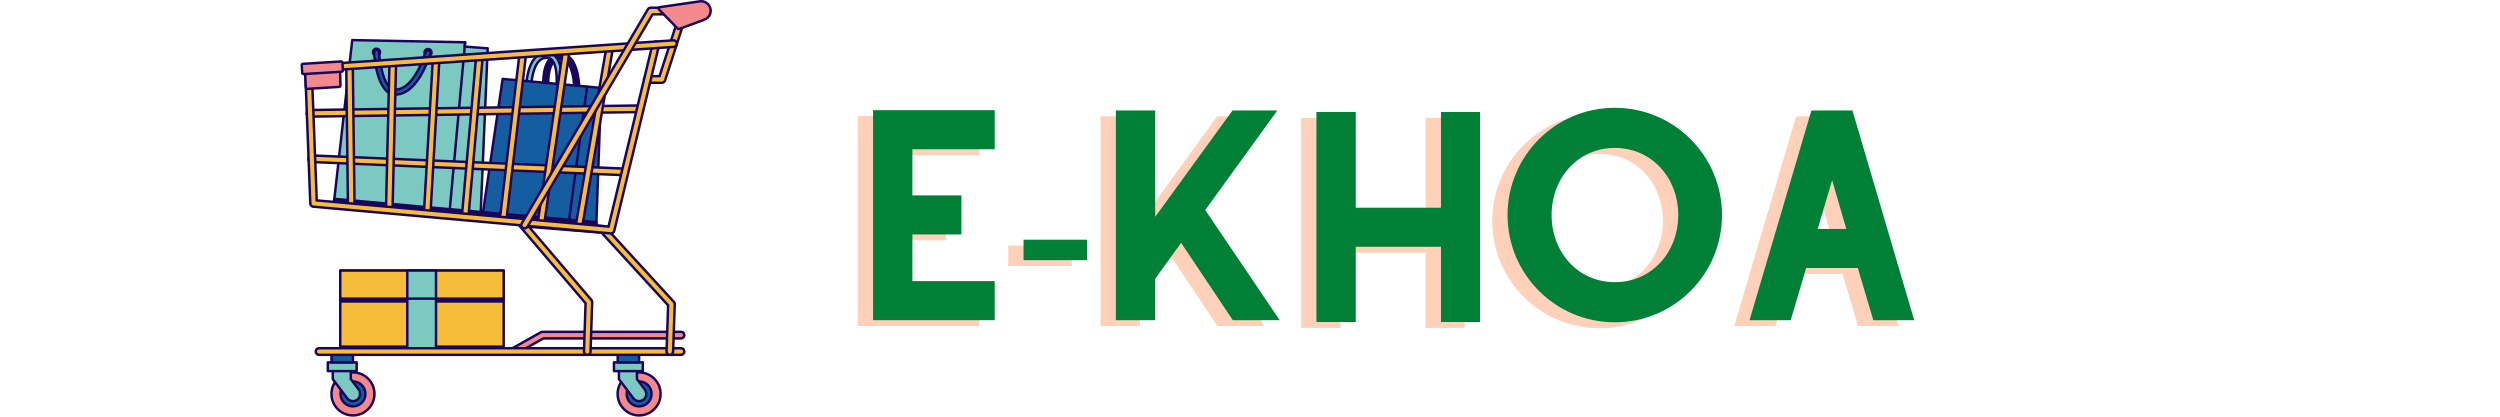 <?xml version="1.0" encoding="UTF-8"?><svg xmlns="http://www.w3.org/2000/svg" xmlns:xlink="http://www.w3.org/1999/xlink" contentScriptType="text/ecmascript" width="2250" zoomAndPan="magnify" contentStyleType="text/css" viewBox="0 0 2250 375" height="375" preserveAspectRatio="xMidYMid meet" version="1.0"><defs><g><g id="glyph-1-0"/><g id="glyph-1-1"><path d="M 9.438 -54.031 L 9.438 -72.438 L 66.547 -72.438 L 66.547 -54.031 Z M 9.438 -54.031 "/></g><g id="glyph-0-0"><path d="M 126.004 -153.848 L 126.004 -189.008 L 16.516 -189.008 L 16.516 0 L 126.004 0 L 126.004 -35.16 L 51.914 -35.16 L 51.914 -77.16 L 96.039 -77.16 L 96.039 -112.32 L 51.914 -112.32 L 51.914 -153.848 Z M 126.004 -153.848 "/></g><g id="glyph-0-1"><path d="M 121.758 0 L 163.996 0 L 96.98 -99.105 L 161.871 -188.773 L 121.523 -188.773 L 51.914 -92.969 L 51.914 -188.773 L 16.516 -188.773 L 16.516 0 L 51.914 0 L 51.914 -37.281 L 75.273 -69.609 Z M 121.758 0 "/></g><g id="glyph-0-2"><path d="M 128.602 -187.355 L 128.602 -101.23 L 51.914 -101.23 L 51.914 -187.355 L 16.516 -187.355 L 16.516 1.652 L 51.914 1.652 L 51.914 -66.07 L 128.602 -66.07 L 128.602 1.652 L 163.758 1.652 L 163.758 -187.355 Z M 128.602 -187.355 "/></g><g id="glyph-0-3"><path d="M 104.77 -191.133 C 51.441 -191.133 8.258 -147.949 8.258 -94.621 C 8.258 -41.293 51.441 1.887 104.77 1.887 C 158.098 1.887 201.277 -41.293 201.277 -94.621 C 201.277 -147.949 158.098 -191.133 104.77 -191.133 Z M 104.77 -155.027 C 138.277 -155.027 161.871 -127.895 161.871 -94.621 C 161.871 -61.352 138.277 -34.215 104.77 -34.215 C 71.496 -34.215 47.902 -61.352 47.902 -94.621 C 47.902 -127.895 71.496 -155.027 104.77 -155.027 Z M 104.77 -155.027 "/></g><g id="glyph-0-4"><path d="M 127.895 0 L 164.703 0 L 109.25 -188.301 L 109.25 -188.773 L 72.207 -188.773 L 16.516 0 L 53.562 0 L 67.484 -46.957 L 113.973 -46.957 Z M 77.867 -82.117 L 90.848 -126.004 L 103.59 -82.117 Z M 77.867 -82.117 "/></g></g><clipPath id="clip-0"><path d="M 270.16 54 L 310 54 L 310 68 L 270.16 68 Z M 270.16 54 " clip-rule="nonzero"/></clipPath></defs><path fill="rgb(94.899%, 54.12%, 55.289%)" d="M 594.547 354.516 C 594.547 355.148 594.516 355.781 594.453 356.414 C 594.391 357.047 594.297 357.672 594.172 358.293 C 594.051 358.918 593.895 359.531 593.711 360.137 C 593.527 360.746 593.312 361.34 593.07 361.93 C 592.828 362.516 592.559 363.086 592.262 363.645 C 591.961 364.207 591.637 364.75 591.285 365.277 C 590.93 365.805 590.555 366.312 590.152 366.805 C 589.75 367.293 589.324 367.762 588.875 368.211 C 588.43 368.66 587.961 369.086 587.469 369.488 C 586.98 369.891 586.473 370.27 585.945 370.621 C 585.418 370.973 584.875 371.301 584.316 371.598 C 583.758 371.898 583.184 372.168 582.598 372.41 C 582.012 372.652 581.418 372.867 580.809 373.051 C 580.203 373.234 579.59 373.391 578.969 373.512 C 578.348 373.637 577.719 373.73 577.09 373.793 C 576.457 373.855 575.828 373.887 575.191 373.887 C 574.559 373.887 573.926 373.855 573.297 373.793 C 572.664 373.73 572.039 373.637 571.418 373.512 C 570.797 373.391 570.18 373.234 569.574 373.051 C 568.969 372.867 568.371 372.652 567.785 372.41 C 567.199 372.168 566.629 371.898 566.07 371.598 C 565.512 371.301 564.969 370.973 564.441 370.621 C 563.914 370.27 563.406 369.891 562.914 369.488 C 562.426 369.086 561.957 368.66 561.508 368.211 C 561.059 367.762 560.637 367.293 560.234 366.805 C 559.832 366.312 559.453 365.805 559.102 365.277 C 558.75 364.75 558.422 364.207 558.125 363.645 C 557.828 363.086 557.555 362.516 557.312 361.93 C 557.07 361.34 556.855 360.746 556.672 360.137 C 556.488 359.531 556.336 358.918 556.211 358.293 C 556.09 357.672 555.996 357.047 555.934 356.414 C 555.871 355.781 555.84 355.148 555.84 354.516 C 555.84 353.879 555.871 353.246 555.934 352.617 C 555.996 351.984 556.09 351.359 556.211 350.734 C 556.336 350.113 556.488 349.5 556.672 348.891 C 556.855 348.285 557.07 347.688 557.312 347.102 C 557.555 346.516 557.828 345.945 558.125 345.383 C 558.422 344.824 558.75 344.281 559.102 343.754 C 559.453 343.227 559.832 342.719 560.234 342.227 C 560.637 341.738 561.059 341.266 561.508 340.82 C 561.957 340.371 562.426 339.945 562.914 339.543 C 563.406 339.141 563.914 338.762 564.441 338.41 C 564.969 338.059 565.512 337.73 566.07 337.434 C 566.629 337.133 567.199 336.863 567.785 336.621 C 568.371 336.375 568.969 336.164 569.574 335.98 C 570.18 335.793 570.797 335.641 571.418 335.516 C 572.039 335.395 572.664 335.301 573.297 335.238 C 573.926 335.176 574.559 335.145 575.191 335.145 C 575.828 335.145 576.457 335.176 577.09 335.238 C 577.719 335.301 578.348 335.395 578.969 335.516 C 579.59 335.641 580.203 335.793 580.809 335.98 C 581.418 336.164 582.012 336.375 582.598 336.621 C 583.184 336.863 583.758 337.133 584.316 337.434 C 584.875 337.73 585.418 338.059 585.945 338.41 C 586.473 338.762 586.98 339.141 587.469 339.543 C 587.961 339.945 588.43 340.371 588.875 340.82 C 589.324 341.266 589.75 341.738 590.152 342.227 C 590.555 342.719 590.93 343.227 591.285 343.754 C 591.637 344.281 591.961 344.824 592.262 345.383 C 592.559 345.945 592.828 346.516 593.07 347.102 C 593.312 347.688 593.527 348.285 593.711 348.891 C 593.895 349.5 594.051 350.113 594.172 350.734 C 594.297 351.359 594.391 351.984 594.453 352.617 C 594.516 353.246 594.547 353.879 594.547 354.516 Z M 594.547 354.516 " fill-opacity="1" fill-rule="nonzero"/><path fill="rgb(9.799%, 1.959%, 35.689%)" d="M 575.191 375 C 563.906 375 554.727 365.812 554.727 354.516 C 554.727 343.219 563.906 334.031 575.191 334.031 C 586.477 334.031 595.66 343.219 595.66 354.516 C 595.66 365.812 586.477 375 575.191 375 Z M 575.191 336.262 C 565.137 336.262 556.953 344.449 556.953 354.516 C 556.953 364.582 565.137 372.77 575.191 372.77 C 585.25 372.77 593.43 364.582 593.43 354.516 C 593.43 344.449 585.25 336.262 575.191 336.262 Z M 575.191 336.262 " fill-opacity="1" fill-rule="nonzero"/><path fill="rgb(7.84%, 36.469%, 62.749%)" d="M 586.418 354.516 C 586.418 355.254 586.344 355.984 586.203 356.707 C 586.059 357.43 585.844 358.133 585.562 358.816 C 585.281 359.496 584.934 360.145 584.527 360.758 C 584.117 361.371 583.652 361.938 583.129 362.461 C 582.609 362.98 582.043 363.445 581.43 363.855 C 580.816 364.266 580.168 364.613 579.488 364.895 C 578.809 365.176 578.105 365.391 577.383 365.535 C 576.66 365.68 575.93 365.75 575.191 365.75 C 574.457 365.75 573.727 365.68 573.004 365.535 C 572.281 365.391 571.578 365.176 570.898 364.895 C 570.215 364.613 569.57 364.266 568.957 363.855 C 568.344 363.445 567.777 362.98 567.254 362.461 C 566.734 361.938 566.27 361.371 565.859 360.758 C 565.449 360.145 565.105 359.496 564.82 358.816 C 564.539 358.133 564.328 357.43 564.184 356.707 C 564.039 355.984 563.969 355.254 563.969 354.516 C 563.969 353.777 564.039 353.047 564.184 352.324 C 564.328 351.602 564.539 350.898 564.82 350.215 C 565.105 349.535 565.449 348.887 565.859 348.273 C 566.27 347.66 566.734 347.094 567.254 346.57 C 567.777 346.051 568.344 345.582 568.957 345.172 C 569.57 344.766 570.215 344.418 570.898 344.137 C 571.578 343.852 572.281 343.641 573.004 343.496 C 573.727 343.352 574.457 343.281 575.191 343.281 C 575.93 343.281 576.66 343.352 577.383 343.496 C 578.105 343.641 578.809 343.852 579.488 344.137 C 580.168 344.418 580.816 344.766 581.43 345.172 C 582.043 345.582 582.609 346.051 583.129 346.57 C 583.652 347.094 584.117 347.66 584.527 348.273 C 584.934 348.887 585.281 349.535 585.562 350.215 C 585.844 350.898 586.059 351.602 586.203 352.324 C 586.344 353.047 586.418 353.777 586.418 354.516 Z M 586.418 354.516 " fill-opacity="1" fill-rule="nonzero"/><path fill="rgb(9.799%, 1.959%, 35.689%)" d="M 575.191 366.863 C 568.391 366.863 562.855 361.324 562.855 354.516 C 562.855 347.707 568.391 342.164 575.191 342.164 C 581.996 342.164 587.531 347.707 587.531 354.516 C 587.531 361.324 581.996 366.863 575.191 366.863 Z M 575.191 344.395 C 569.617 344.395 565.082 348.934 565.082 354.516 C 565.082 360.094 569.617 364.633 575.191 364.633 C 580.766 364.633 585.305 360.094 585.305 354.516 C 585.305 348.934 580.766 344.395 575.191 344.395 Z M 575.191 344.395 " fill-opacity="1" fill-rule="nonzero"/><path fill="rgb(48.239%, 78.819%, 75.29%)" d="M 580.176 350.328 L 573.258 341.168 L 573.258 330.398 L 557.02 330.398 L 557.02 341.199 L 570.008 358.438 C 571.285 360.129 573.23 361.02 575.199 361.02 C 576.641 361.02 578.102 360.539 579.316 359.543 C 582.059 357.293 582.316 353.16 580.176 350.328 Z M 580.176 350.328 " fill-opacity="1" fill-rule="nonzero"/><path fill="rgb(9.799%, 1.959%, 35.689%)" d="M 575.199 362.137 C 572.789 362.137 570.574 361.031 569.121 359.113 L 556.129 341.871 C 555.984 341.676 555.906 341.441 555.906 341.199 L 555.906 330.398 C 555.906 329.785 556.402 329.285 557.02 329.285 L 573.258 329.285 C 573.871 329.285 574.371 329.785 574.371 330.398 L 574.371 340.797 L 581.066 349.656 C 583.609 353.023 583.145 357.848 580.023 360.406 C 578.66 361.52 576.949 362.137 575.199 362.137 Z M 558.133 340.824 L 570.898 357.766 C 571.926 359.125 573.492 359.906 575.199 359.906 C 576.453 359.906 577.633 359.48 578.609 358.68 C 580.816 356.871 581.121 353.426 579.289 351 L 572.367 341.844 C 572.223 341.648 572.145 341.414 572.145 341.172 L 572.145 331.516 L 558.133 331.516 Z M 558.133 340.824 " fill-opacity="1" fill-rule="nonzero"/><path fill="rgb(48.239%, 78.819%, 75.29%)" d="M 552.551 326.105 L 578.547 326.105 L 578.547 333.984 L 552.551 333.984 Z M 552.551 326.105 " fill-opacity="1" fill-rule="nonzero"/><path fill="rgb(9.799%, 1.959%, 35.689%)" d="M 578.547 335.098 L 552.551 335.098 C 551.934 335.098 551.438 334.598 551.438 333.984 L 551.438 326.105 C 551.438 325.488 551.934 324.992 552.551 324.992 L 578.547 324.992 C 579.164 324.992 579.66 325.488 579.66 326.105 L 579.66 333.984 C 579.66 334.598 579.164 335.098 578.547 335.098 Z M 553.664 332.867 L 577.434 332.867 L 577.434 327.219 L 553.664 327.219 Z M 553.664 332.867 " fill-opacity="1" fill-rule="nonzero"/><path fill="rgb(7.84%, 36.469%, 62.749%)" d="M 555.906 318.23 L 575.191 318.23 L 575.191 326.105 L 555.906 326.105 Z M 555.906 318.23 " fill-opacity="1" fill-rule="nonzero"/><path fill="rgb(9.799%, 1.959%, 35.689%)" d="M 575.191 327.219 L 555.906 327.219 C 555.289 327.219 554.789 326.723 554.789 326.105 L 554.789 318.23 C 554.789 317.613 555.289 317.113 555.906 317.113 L 575.191 317.113 C 575.809 317.113 576.305 317.613 576.305 318.23 L 576.305 326.105 C 576.305 326.723 575.809 327.219 575.191 327.219 Z M 557.02 324.992 L 574.078 324.992 L 574.078 319.344 L 557.02 319.344 Z M 557.02 324.992 " fill-opacity="1" fill-rule="nonzero"/><path fill="rgb(96.469%, 74.12%, 23.14%)" d="M 306.23 243.52 L 453.32 243.52 L 453.32 316.379 L 306.23 316.379 Z M 306.23 243.52 " fill-opacity="1" fill-rule="nonzero"/><path fill="rgb(9.799%, 1.959%, 35.689%)" d="M 453.32 317.496 L 306.23 317.496 C 305.613 317.496 305.117 316.996 305.117 316.379 L 305.117 243.52 C 305.117 242.902 305.613 242.406 306.23 242.406 L 453.32 242.406 C 453.938 242.406 454.434 242.902 454.434 243.52 L 454.434 316.379 C 454.434 316.996 453.938 317.496 453.32 317.496 Z M 307.344 315.266 L 452.207 315.266 L 452.207 244.633 L 307.344 244.633 Z M 307.344 315.266 " fill-opacity="1" fill-rule="nonzero"/><path fill="rgb(96.469%, 74.12%, 23.14%)" d="M 306.23 243.52 L 453.32 243.52 L 453.32 268.773 L 306.23 268.773 Z M 306.23 243.52 " fill-opacity="1" fill-rule="nonzero"/><path fill="rgb(9.799%, 1.959%, 35.689%)" d="M 453.32 269.887 L 306.23 269.887 C 305.613 269.887 305.117 269.387 305.117 268.773 L 305.117 243.52 C 305.117 242.902 305.613 242.406 306.23 242.406 L 453.32 242.406 C 453.938 242.406 454.434 242.902 454.434 243.52 L 454.434 268.773 C 454.434 269.387 453.938 269.887 453.32 269.887 Z M 307.344 267.656 L 452.207 267.656 L 452.207 244.633 L 307.344 244.633 Z M 307.344 267.656 " fill-opacity="1" fill-rule="nonzero"/><path fill="rgb(9.799%, 1.959%, 35.689%)" d="M 306.23 268.773 L 453.32 268.773 L 453.32 272.434 L 306.23 272.434 Z M 306.23 268.773 " fill-opacity="1" fill-rule="nonzero"/><path fill="rgb(9.799%, 1.959%, 35.689%)" d="M 306.23 310.867 L 453.32 310.867 L 453.32 314.531 L 306.23 314.531 Z M 306.23 310.867 " fill-opacity="1" fill-rule="nonzero"/><path fill="rgb(48.239%, 78.819%, 75.29%)" d="M 366.555 243.52 L 392.398 243.52 L 392.398 316.379 L 366.555 316.379 Z M 366.555 243.52 " fill-opacity="1" fill-rule="nonzero"/><path fill="rgb(9.799%, 1.959%, 35.689%)" d="M 392.398 317.496 L 366.555 317.496 C 365.938 317.496 365.441 316.996 365.441 316.379 L 365.441 243.52 C 365.441 242.902 365.938 242.406 366.555 242.406 L 392.398 242.406 C 393.016 242.406 393.512 242.902 393.512 243.52 L 393.512 316.379 C 393.512 316.996 393.016 317.496 392.398 317.496 Z M 367.668 315.266 L 391.285 315.266 L 391.285 244.633 L 367.668 244.633 Z M 367.668 315.266 " fill-opacity="1" fill-rule="nonzero"/><path fill="rgb(94.899%, 54.12%, 55.289%)" d="M 461.957 319.344 C 460.887 319.344 459.898 318.766 459.375 317.832 C 458.574 316.406 459.082 314.594 460.508 313.793 L 486.824 299.008 C 487.27 298.762 487.77 298.629 488.273 298.629 L 612.902 298.629 C 614.539 298.629 615.867 299.961 615.867 301.594 C 615.867 303.227 614.539 304.559 612.902 304.559 L 489.051 304.559 L 463.406 318.965 C 462.965 319.211 462.465 319.344 461.957 319.344 Z M 461.957 319.344 " fill-opacity="1" fill-rule="nonzero"/><path fill="rgb(9.799%, 1.959%, 35.689%)" d="M 612.902 299.746 C 613.926 299.746 614.75 300.574 614.75 301.594 C 614.75 302.613 613.926 303.441 612.902 303.441 L 488.758 303.441 L 462.859 317.992 C 462.574 318.152 462.266 318.23 461.957 318.23 C 461.312 318.23 460.684 317.887 460.344 317.285 C 459.848 316.395 460.164 315.266 461.051 314.766 L 487.371 299.98 C 487.648 299.828 487.957 299.746 488.273 299.746 L 612.902 299.746 M 612.902 297.516 L 488.273 297.516 C 487.578 297.516 486.891 297.695 486.281 298.035 L 459.961 312.824 C 459.012 313.355 458.328 314.227 458.031 315.277 C 457.738 316.324 457.871 317.426 458.402 318.375 C 459.121 319.66 460.484 320.457 461.957 320.457 C 462.652 320.457 463.344 320.277 463.949 319.938 L 489.34 305.672 L 612.902 305.672 C 615.152 305.672 616.98 303.844 616.98 301.594 C 616.98 299.344 615.152 297.516 612.902 297.516 Z M 612.902 297.516 " fill-opacity="1" fill-rule="nonzero"/><path fill="rgb(48.239%, 78.819%, 75.29%)" d="M 317 36.082 L 300.258 184.699 L 432.398 196.453 L 438.926 43.508 L 418.25 41.926 L 418.605 38.055 Z M 317 36.082 " fill-opacity="1" fill-rule="nonzero"/><path fill="rgb(9.799%, 1.959%, 35.689%)" d="M 432.398 197.566 C 432.367 197.566 432.332 197.566 432.301 197.562 L 300.156 185.809 C 299.859 185.785 299.582 185.637 299.395 185.406 C 299.203 185.172 299.117 184.871 299.148 184.574 L 315.895 35.957 C 315.957 35.391 316.438 34.965 317 34.965 C 317.008 34.965 317.016 34.965 317.023 34.965 L 418.625 36.941 C 418.934 36.945 419.227 37.082 419.434 37.312 C 419.641 37.543 419.742 37.848 419.715 38.156 L 419.461 40.902 L 439.012 42.398 C 439.609 42.441 440.062 42.957 440.039 43.555 L 433.512 196.5 C 433.496 196.805 433.359 197.09 433.133 197.289 C 432.93 197.469 432.668 197.566 432.398 197.566 Z M 301.492 183.691 L 431.336 195.238 L 437.766 44.539 L 418.164 43.039 C 417.867 43.016 417.59 42.875 417.398 42.645 C 417.203 42.418 417.113 42.121 417.141 41.824 L 417.387 39.145 L 317.996 37.215 Z M 301.492 183.691 " fill-opacity="1" fill-rule="nonzero"/><path fill="rgb(9.799%, 1.959%, 35.689%)" d="M 404.297 195.016 C 404.266 195.016 404.23 195.016 404.195 195.012 C 403.582 194.953 403.133 194.41 403.188 193.801 L 417.496 37.953 C 417.551 37.34 418.098 36.887 418.707 36.945 C 419.32 37 419.77 37.543 419.715 38.156 L 405.406 194.004 C 405.352 194.582 404.867 195.016 404.297 195.016 Z M 404.297 195.016 " fill-opacity="1" fill-rule="nonzero"/><path fill="rgb(7.84%, 36.469%, 62.749%)" d="M 341.996 46.977 C 341.996 47.395 341.914 47.797 341.754 48.184 C 341.594 48.57 341.367 48.91 341.07 49.207 C 340.773 49.504 340.434 49.73 340.047 49.891 C 339.66 50.051 339.258 50.133 338.84 50.133 C 338.422 50.133 338.02 50.051 337.633 49.891 C 337.246 49.73 336.906 49.504 336.609 49.207 C 336.316 48.91 336.086 48.57 335.926 48.184 C 335.766 47.797 335.688 47.395 335.688 46.977 C 335.688 46.559 335.766 46.152 335.926 45.766 C 336.086 45.379 336.316 45.039 336.609 44.742 C 336.906 44.449 337.246 44.219 337.633 44.059 C 338.02 43.898 338.422 43.82 338.84 43.82 C 339.258 43.82 339.66 43.898 340.047 44.059 C 340.434 44.219 340.773 44.449 341.07 44.742 C 341.367 45.039 341.594 45.379 341.754 45.766 C 341.914 46.152 341.996 46.559 341.996 46.977 Z M 341.996 46.977 " fill-opacity="1" fill-rule="nonzero"/><path fill="rgb(9.799%, 1.959%, 35.689%)" d="M 338.844 51.246 C 338.758 51.246 338.668 51.246 338.582 51.238 C 336.234 51.098 334.438 49.066 334.582 46.715 C 334.723 44.367 336.738 42.566 339.102 42.711 C 341.449 42.855 343.242 44.883 343.102 47.234 C 342.965 49.5 341.078 51.246 338.844 51.246 Z M 338.84 44.934 C 337.77 44.934 336.871 45.77 336.805 46.852 C 336.738 47.977 337.594 48.945 338.719 49.016 C 339.836 49.074 340.809 48.223 340.879 47.102 C 340.945 45.977 340.086 45.008 338.965 44.938 C 338.922 44.934 338.883 44.934 338.84 44.934 Z M 341.988 47.168 L 341.996 47.168 Z M 341.988 47.168 " fill-opacity="1" fill-rule="nonzero"/><path fill="rgb(7.84%, 36.469%, 62.749%)" d="M 388.367 47.258 C 388.367 47.68 388.289 48.082 388.129 48.469 C 387.969 48.855 387.742 49.195 387.445 49.492 C 387.148 49.789 386.809 50.016 386.422 50.176 C 386.035 50.336 385.633 50.418 385.215 50.418 C 384.797 50.418 384.395 50.336 384.008 50.176 C 383.621 50.016 383.281 49.789 382.984 49.492 C 382.688 49.195 382.461 48.855 382.301 48.469 C 382.141 48.082 382.062 47.68 382.062 47.258 C 382.062 46.84 382.141 46.438 382.301 46.051 C 382.461 45.664 382.688 45.324 382.984 45.027 C 383.281 44.73 383.621 44.504 384.008 44.344 C 384.395 44.184 384.797 44.102 385.215 44.102 C 385.633 44.102 386.035 44.184 386.422 44.344 C 386.809 44.504 387.148 44.73 387.445 45.027 C 387.742 45.324 387.969 45.664 388.129 46.051 C 388.289 46.438 388.367 46.84 388.367 47.258 Z M 388.367 47.258 " fill-opacity="1" fill-rule="nonzero"/><path fill="rgb(9.799%, 1.959%, 35.689%)" d="M 385.219 51.531 C 385.133 51.531 385.043 51.527 384.957 51.523 C 382.609 51.379 380.812 49.352 380.957 47 C 381.098 44.648 383.121 42.848 385.477 42.996 C 386.613 43.066 387.656 43.574 388.41 44.43 C 389.168 45.281 389.543 46.379 389.477 47.52 C 389.336 49.781 387.453 51.531 385.219 51.531 Z M 385.211 45.219 C 384.715 45.219 384.238 45.398 383.863 45.73 C 383.457 46.094 383.211 46.59 383.18 47.137 C 383.109 48.258 383.969 49.23 385.09 49.297 C 385.637 49.332 386.16 49.148 386.566 48.789 C 386.977 48.426 387.219 47.93 387.25 47.383 C 387.285 46.84 387.105 46.316 386.742 45.906 C 386.383 45.496 385.883 45.254 385.34 45.223 C 385.297 45.219 385.254 45.219 385.211 45.219 Z M 385.211 45.219 " fill-opacity="1" fill-rule="nonzero"/><path fill="rgb(7.84%, 36.469%, 62.749%)" d="M 356.109 85.094 C 355.664 85.094 355.211 85.074 354.762 85.039 C 339.258 83.727 336.848 50.852 336.621 47.109 C 336.551 45.883 337.484 44.828 338.707 44.754 C 338.746 44.754 338.801 44.75 338.855 44.75 C 340.02 44.75 340.988 45.668 341.059 46.844 C 341.609 55.949 345.207 79.766 355.137 80.605 C 355.465 80.633 355.793 80.648 356.121 80.648 C 366.078 80.648 376.156 68.02 383.086 46.871 C 383.387 45.953 384.234 45.34 385.199 45.34 C 385.434 45.34 385.664 45.375 385.891 45.449 C 386.453 45.637 386.91 46.027 387.18 46.559 C 387.449 47.09 387.492 47.691 387.309 48.258 C 379.641 71.668 368.27 85.094 356.109 85.094 Z M 356.109 85.094 " fill-opacity="1" fill-rule="nonzero"/><path fill="rgb(9.799%, 1.959%, 35.689%)" d="M 338.855 45.867 C 339.426 45.867 339.914 46.324 339.949 46.91 C 339.969 47.246 342.117 80.625 355.043 81.715 C 355.402 81.746 355.762 81.762 356.121 81.762 C 366.605 81.762 377.012 68.988 384.145 47.219 C 384.297 46.75 384.73 46.453 385.199 46.453 C 385.312 46.453 385.43 46.473 385.543 46.508 C 386.125 46.699 386.441 47.328 386.25 47.91 C 378.801 70.645 367.613 83.98 356.109 83.98 C 355.691 83.98 355.277 83.961 354.855 83.926 C 340.035 82.676 337.82 48.496 337.734 47.043 C 337.699 46.43 338.164 45.906 338.773 45.867 C 338.801 45.867 338.828 45.867 338.855 45.867 M 338.855 43.637 C 338.773 43.637 338.691 43.637 338.609 43.645 C 336.805 43.754 335.402 45.336 335.512 47.176 C 335.742 51.02 338.23 84.758 354.668 86.148 C 355.148 86.191 355.633 86.211 356.109 86.211 C 368.781 86.211 380.539 72.504 388.367 48.605 C 388.645 47.758 388.578 46.852 388.172 46.055 C 387.77 45.258 387.082 44.668 386.238 44.391 C 385.902 44.281 385.551 44.223 385.199 44.223 C 383.75 44.223 382.477 45.148 382.027 46.523 C 375.254 67.191 365.57 79.531 356.121 79.531 C 355.824 79.531 355.527 79.52 355.23 79.492 C 346.168 78.727 342.68 55.02 342.172 46.773 C 342.066 45.016 340.609 43.637 338.855 43.637 Z M 338.855 43.637 " fill-opacity="1" fill-rule="nonzero"/><path fill="rgb(9.799%, 1.959%, 35.689%)" d="M 519.316 86.316 C 518.098 86.316 517.102 85.324 517.094 84.102 C 516.988 66.277 512.672 54.164 506.098 53.246 C 505.5 53.164 504.922 53.121 504.375 53.121 C 502.086 53.121 500.211 53.855 498.648 55.371 C 491.66 62.141 493.582 81.121 493.602 81.312 C 493.73 82.535 492.844 83.633 491.629 83.762 C 491.547 83.77 491.469 83.773 491.391 83.773 C 490.25 83.773 489.301 82.922 489.18 81.785 C 489.09 80.922 487.004 60.469 495.555 52.18 C 497.953 49.852 500.926 48.672 504.395 48.672 C 505.141 48.672 505.922 48.73 506.715 48.84 C 515.871 50.121 521.414 63.293 521.539 84.078 C 521.547 85.305 520.555 86.309 519.332 86.316 C 519.328 86.316 519.328 86.316 519.324 86.316 Z M 519.316 86.316 " fill-opacity="1" fill-rule="nonzero"/><path fill="rgb(9.799%, 1.959%, 35.689%)" d="M 504.395 49.789 C 505.094 49.789 505.816 49.84 506.559 49.945 C 515.121 51.141 520.305 63.902 520.426 84.082 C 520.43 84.695 519.938 85.195 519.324 85.199 C 519.32 85.199 519.32 85.199 519.316 85.199 C 518.707 85.199 518.211 84.707 518.207 84.098 C 518.094 65.402 513.516 53.156 506.254 52.141 C 505.602 52.051 504.977 52.004 504.375 52.004 C 501.785 52.004 499.645 52.852 497.871 54.57 C 490.484 61.73 492.473 81.234 492.492 81.434 C 492.559 82.043 492.117 82.59 491.508 82.652 C 491.469 82.656 491.43 82.66 491.391 82.66 C 490.832 82.66 490.348 82.238 490.289 81.668 C 490.199 80.824 488.168 60.891 496.328 52.98 C 498.516 50.859 501.223 49.789 504.395 49.789 M 504.395 47.559 C 500.629 47.559 497.391 48.844 494.777 51.379 C 485.992 59.895 487.836 79.68 488.074 81.906 C 488.254 83.605 489.68 84.891 491.391 84.891 C 491.508 84.891 491.629 84.883 491.75 84.871 C 493.574 84.676 494.902 83.027 494.707 81.195 C 494.168 76.031 493.965 61.461 499.422 56.172 C 500.785 54.852 502.359 54.234 504.375 54.234 C 504.871 54.234 505.398 54.273 505.945 54.352 C 510.855 55.039 515.863 64.504 515.98 84.109 C 515.992 85.941 517.488 87.43 519.316 87.43 C 520.23 87.426 521.062 87.074 521.691 86.438 C 522.316 85.805 522.66 84.961 522.652 84.07 C 522.523 62.363 516.77 49.121 506.867 47.738 C 506.027 47.617 505.195 47.559 504.395 47.559 Z M 504.395 47.559 " fill-opacity="1" fill-rule="nonzero"/><path fill="rgb(48.239%, 78.819%, 75.29%)" d="M 502.797 82.812 C 501.578 82.727 500.652 81.664 500.734 80.441 C 501.895 63.449 499.316 56.758 496.949 54.137 C 495.695 52.746 494.199 52.07 492.238 52.008 C 492.117 52.004 491.996 52 491.875 52 C 489.398 52 487.293 52.859 485.441 54.621 C 478.457 61.277 478.074 77.844 478.07 78.008 C 478.051 79.227 477.07 80.188 475.836 80.195 C 474.586 80.176 473.605 79.16 473.625 77.938 C 473.637 77.18 474.031 59.355 482.375 51.402 C 485.051 48.848 488.258 47.551 491.895 47.551 C 492.055 47.551 492.219 47.555 492.379 47.559 C 495.539 47.664 498.188 48.871 500.246 51.152 C 504.59 55.961 506.199 65.641 505.168 80.742 C 505.09 81.906 504.117 82.816 502.953 82.816 C 502.902 82.816 502.852 82.816 502.797 82.812 Z M 502.797 82.812 " fill-opacity="1" fill-rule="nonzero"/><path fill="rgb(9.799%, 1.959%, 35.689%)" d="M 491.895 48.668 C 492.043 48.668 492.195 48.668 492.344 48.676 C 495.191 48.766 497.57 49.852 499.422 51.898 C 503.551 56.473 505.066 65.883 504.059 80.668 C 504.016 81.254 503.531 81.703 502.953 81.703 C 502.926 81.703 502.902 81.699 502.875 81.699 C 502.266 81.656 501.805 81.129 501.844 80.516 C 502.801 66.559 501.43 57.434 497.777 53.387 C 496.324 51.781 494.527 50.965 492.273 50.891 C 492.141 50.887 492.008 50.887 491.875 50.887 C 489.094 50.887 486.738 51.844 484.672 53.812 C 477.332 60.809 476.957 77.82 476.957 77.992 C 476.945 78.602 476.449 79.078 475.828 79.082 C 475.219 79.07 474.73 78.566 474.738 77.953 C 474.75 77.219 475.129 59.848 483.141 52.211 C 485.613 49.855 488.551 48.668 491.895 48.668 M 491.895 46.438 C 487.961 46.438 484.5 47.836 481.605 50.594 C 473.074 58.727 472.543 75.977 472.512 77.918 C 472.48 79.758 473.953 81.281 475.793 81.312 C 475.805 81.312 475.816 81.312 475.828 81.312 C 475.832 81.312 475.84 81.312 475.844 81.312 C 477.684 81.301 479.152 79.855 479.184 78.027 C 479.273 73.523 480.707 60.672 486.211 55.43 C 487.867 53.852 489.668 53.117 491.875 53.117 C 491.984 53.117 492.094 53.117 492.203 53.121 C 493.84 53.176 495.086 53.734 496.125 54.883 C 498.348 57.344 500.758 63.762 499.621 80.363 C 499.496 82.199 500.887 83.797 502.723 83.922 C 502.801 83.93 502.875 83.93 502.953 83.93 C 504.699 83.93 506.16 82.566 506.281 80.82 C 507.348 65.184 505.695 55.52 501.074 50.406 C 498.801 47.891 495.891 46.559 492.418 46.445 C 492.242 46.441 492.066 46.438 491.895 46.438 Z M 491.895 46.438 " fill-opacity="1" fill-rule="nonzero"/><path fill="rgb(7.84%, 36.469%, 62.749%)" d="M 452.379 71.043 L 433.887 196.457 L 536.535 205.793 L 541.086 79.113 Z M 452.379 71.043 " fill-opacity="1" fill-rule="nonzero"/><path fill="rgb(9.799%, 1.959%, 35.689%)" d="M 536.535 206.91 C 536.504 206.91 536.469 206.906 536.434 206.902 L 433.785 197.566 C 433.48 197.539 433.199 197.387 433.012 197.145 C 432.82 196.906 432.738 196.598 432.785 196.293 L 451.277 70.883 C 451.363 70.297 451.898 69.883 452.48 69.934 L 541.188 78.004 C 541.777 78.055 542.223 78.562 542.199 79.152 L 537.648 205.832 C 537.637 206.141 537.5 206.43 537.273 206.629 C 537.066 206.809 536.805 206.91 536.535 206.91 Z M 435.16 195.453 L 535.465 204.578 L 539.934 80.129 L 453.328 72.25 Z M 435.16 195.453 " fill-opacity="1" fill-rule="nonzero"/><path fill="rgb(9.799%, 1.959%, 35.689%)" d="M 511.41 204.621 C 511.359 204.621 511.309 204.621 511.258 204.613 C 510.648 204.531 510.223 203.969 510.305 203.359 L 527.266 77.809 C 527.348 77.195 527.906 76.77 528.52 76.852 C 529.129 76.934 529.559 77.496 529.473 78.105 L 512.512 203.656 C 512.438 204.219 511.957 204.621 511.41 204.621 Z M 511.41 204.621 " fill-opacity="1" fill-rule="nonzero"/><path fill="rgb(9.799%, 1.959%, 35.689%)" d="M 434.699 190.941 L 536.75 199.875 L 536.535 205.793 L 433.887 196.457 Z M 434.699 190.941 " fill-opacity="1" fill-rule="nonzero"/><path fill="rgb(9.799%, 1.959%, 35.689%)" d="M 536.535 206.91 C 536.504 206.91 536.469 206.906 536.434 206.902 L 433.785 197.566 C 433.48 197.539 433.199 197.387 433.012 197.145 C 432.82 196.906 432.738 196.598 432.785 196.293 L 433.598 190.781 C 433.684 190.195 434.207 189.781 434.797 189.832 L 536.844 198.766 C 537.438 198.816 537.883 199.324 537.859 199.914 L 537.648 205.832 C 537.637 206.141 537.5 206.43 537.273 206.629 C 537.066 206.809 536.805 206.91 536.535 206.91 Z M 435.16 195.453 L 535.465 204.578 L 535.598 200.895 L 435.648 192.145 Z M 435.16 195.453 " fill-opacity="1" fill-rule="nonzero"/><path fill="rgb(9.799%, 1.959%, 35.689%)" d="M 300.902 178.977 L 300.258 184.699 L 432.398 196.453 L 432.641 190.758 Z M 300.902 178.977 " fill-opacity="1" fill-rule="nonzero"/><path fill="rgb(9.799%, 1.959%, 35.689%)" d="M 432.398 197.566 C 432.367 197.566 432.332 197.566 432.301 197.562 L 300.156 185.809 C 299.859 185.785 299.582 185.637 299.395 185.406 C 299.203 185.172 299.117 184.871 299.148 184.574 L 299.793 178.852 C 299.863 178.25 300.402 177.812 301 177.863 L 432.738 189.648 C 433.332 189.703 433.777 190.211 433.754 190.809 L 433.512 196.5 C 433.496 196.805 433.359 197.09 433.133 197.289 C 432.93 197.469 432.668 197.566 432.398 197.566 Z M 301.492 183.688 L 431.336 195.238 L 431.484 191.773 L 301.887 180.184 Z M 301.492 183.688 " fill-opacity="1" fill-rule="nonzero"/><path fill="rgb(96.469%, 74.12%, 23.14%)" d="M 278.922 104.945 C 277.312 104.945 275.984 103.633 275.965 102.023 C 275.953 101.23 276.25 100.484 276.801 99.914 C 277.352 99.348 278.094 99.031 278.883 99.02 C 278.883 99.02 575.793 94.926 575.793 94.926 C 577.453 94.926 578.773 96.234 578.793 97.848 C 578.816 99.48 577.508 100.828 575.875 100.852 C 575.875 100.852 278.93 104.945 278.922 104.945 Z M 278.922 104.945 " fill-opacity="1" fill-rule="nonzero"/><path fill="rgb(9.799%, 1.959%, 35.689%)" d="M 575.855 96.039 C 576.852 96.039 577.668 96.855 577.68 97.863 C 577.695 98.883 576.879 99.723 575.859 99.738 L 278.949 103.832 C 278.941 103.832 278.934 103.832 278.922 103.832 C 277.914 103.832 277.09 103.02 277.078 102.008 C 277.062 100.988 277.879 100.148 278.898 100.133 L 575.809 96.039 C 575.824 96.039 575.84 96.039 575.855 96.039 M 575.855 93.809 L 575.746 93.809 L 278.867 97.902 C 277.781 97.918 276.762 98.355 276.004 99.137 C 275.246 99.918 274.836 100.949 274.848 102.039 C 274.879 104.258 276.707 106.062 278.922 106.062 C 278.938 106.062 278.961 106.062 278.98 106.062 L 575.891 101.965 C 578.137 101.938 579.938 100.082 579.906 97.832 C 579.875 95.613 578.059 93.809 575.855 93.809 Z M 575.855 93.809 " fill-opacity="1" fill-rule="nonzero"/><path fill="rgb(96.469%, 74.12%, 23.14%)" d="M 280.332 145.805 C 279.543 145.773 278.812 145.434 278.277 144.852 C 277.742 144.266 277.465 143.512 277.5 142.719 C 277.566 141.125 278.855 139.879 280.441 139.879 C 280.492 139.879 280.543 139.879 280.594 139.883 L 562.043 151.75 C 562.832 151.781 563.562 152.121 564.098 152.703 C 564.633 153.285 564.91 154.043 564.875 154.832 C 564.812 156.426 563.512 157.672 561.918 157.672 C 561.871 157.672 280.332 145.805 280.332 145.805 Z M 280.332 145.805 " fill-opacity="1" fill-rule="nonzero"/><path fill="rgb(9.799%, 1.959%, 35.689%)" d="M 280.441 140.996 C 280.473 140.996 280.504 140.996 280.535 140.996 L 561.996 152.863 C 563.016 152.906 563.809 153.766 563.766 154.785 C 563.723 155.781 562.902 156.559 561.918 156.559 C 561.895 156.559 561.867 156.559 561.84 156.555 L 280.379 144.691 C 279.359 144.648 278.57 143.785 278.609 142.766 C 278.652 141.777 279.473 140.996 280.441 140.996 M 280.441 138.766 C 278.258 138.766 276.477 140.48 276.387 142.672 C 276.289 144.918 278.039 146.824 280.285 146.918 L 561.746 158.785 C 561.785 158.785 561.852 158.789 561.918 158.789 C 564.109 158.789 565.898 157.07 565.988 154.879 C 566.035 153.793 565.656 152.75 564.918 151.949 C 564.184 151.148 563.176 150.68 562.09 150.633 L 280.629 138.77 C 280.578 138.766 280.508 138.766 280.441 138.766 Z M 280.441 138.766 " fill-opacity="1" fill-rule="nonzero"/><path fill="rgb(96.469%, 74.12%, 23.14%)" d="M 522.629 205.77 L 518.938 205.438 C 518.629 205.41 518.344 205.254 518.156 205.008 C 517.965 204.762 517.887 204.445 517.941 204.137 L 545.676 43.047 C 545.762 42.539 546.184 42.16 546.695 42.125 L 550.492 41.863 C 550.516 41.863 550.543 41.863 550.566 41.863 C 550.879 41.863 551.18 41.996 551.395 42.23 C 551.621 42.484 551.723 42.828 551.664 43.168 L 523.828 204.848 C 523.734 205.387 523.266 205.773 522.73 205.773 C 522.695 205.773 522.664 205.773 522.629 205.77 Z M 488.543 202.711 L 484.859 202.379 C 484.555 202.352 484.273 202.199 484.082 201.961 C 483.895 201.719 483.812 201.41 483.855 201.109 L 506.594 45.754 C 506.668 45.234 507.098 44.84 507.617 44.805 L 511.391 44.547 C 511.414 44.543 511.441 44.543 511.465 44.543 C 511.777 44.543 512.074 44.672 512.285 44.898 C 512.512 45.148 512.617 45.484 512.57 45.82 L 489.746 201.762 C 489.664 202.312 489.191 202.715 488.645 202.715 C 488.613 202.715 488.578 202.715 488.543 202.711 Z M 454.445 199.652 L 450.766 199.32 C 450.465 199.293 450.188 199.148 450 198.914 C 449.809 198.68 449.723 198.379 449.758 198.078 L 467.535 48.461 C 467.598 47.93 468.031 47.52 468.566 47.48 L 472.316 47.223 C 472.34 47.223 472.367 47.223 472.391 47.223 C 472.695 47.223 472.988 47.348 473.199 47.57 C 473.43 47.809 473.539 48.141 473.5 48.469 L 455.652 198.672 C 455.586 199.238 455.105 199.656 454.547 199.656 C 454.512 199.656 454.48 199.656 454.445 199.652 Z M 420.332 196.59 L 416.652 196.262 C 416.039 196.207 415.586 195.664 415.641 195.051 L 428.504 51.172 C 428.551 50.625 428.992 50.195 429.535 50.156 L 433.27 49.902 C 433.297 49.898 433.32 49.898 433.348 49.898 C 433.645 49.898 433.93 50.02 434.141 50.234 C 434.371 50.469 434.484 50.789 434.457 51.113 L 421.543 195.582 C 421.516 195.875 421.371 196.148 421.145 196.336 C 420.945 196.504 420.691 196.598 420.434 196.598 C 420.398 196.598 420.367 196.594 420.332 196.59 Z M 386.203 193.531 L 382.52 193.199 C 381.922 193.145 381.473 192.625 381.508 192.023 L 389.504 53.879 C 389.535 53.32 389.98 52.871 390.539 52.832 L 394.254 52.578 C 394.277 52.574 394.305 52.574 394.328 52.574 C 394.621 52.574 394.902 52.691 395.113 52.898 C 395.34 53.121 395.461 53.434 395.441 53.754 L 387.414 192.484 C 387.398 192.785 387.258 193.066 387.031 193.262 C 386.828 193.438 386.566 193.535 386.301 193.535 C 386.27 193.535 386.234 193.531 386.203 193.531 Z M 352.055 190.465 L 348.367 190.137 C 347.781 190.082 347.34 189.586 347.352 188.996 L 350.531 56.59 C 350.547 56.016 350.996 55.543 351.57 55.504 L 355.273 55.25 C 355.297 55.25 355.324 55.246 355.348 55.246 C 355.633 55.246 355.91 55.355 356.117 55.555 C 356.344 55.773 356.469 56.074 356.461 56.391 L 353.27 189.383 C 353.262 189.691 353.125 189.98 352.898 190.188 C 352.691 190.371 352.426 190.469 352.156 190.469 C 352.121 190.469 352.09 190.469 352.055 190.465 Z M 317.887 187.402 L 314.188 187.07 C 313.621 187.02 313.18 186.543 313.176 185.973 L 311.598 59.301 C 311.59 58.707 312.047 58.215 312.637 58.172 L 316.328 57.922 C 316.352 57.918 316.379 57.918 316.402 57.918 C 316.684 57.918 316.953 58.023 317.16 58.215 C 317.383 58.422 317.516 58.711 317.52 59.02 L 319.102 186.277 C 319.105 186.59 318.977 186.895 318.742 187.109 C 318.539 187.301 318.266 187.406 317.988 187.406 C 317.953 187.406 317.922 187.402 317.887 187.402 Z M 317.887 187.402 " fill-opacity="1" fill-rule="nonzero"/><path fill="rgb(9.799%, 1.959%, 35.689%)" d="M 550.566 42.977 L 550.57 42.977 M 550.566 42.977 L 522.73 204.66 L 519.039 204.328 L 546.773 43.238 L 550.566 42.977 M 511.465 45.656 L 511.469 45.656 M 511.465 45.656 L 488.645 201.602 L 484.957 201.27 L 507.695 45.918 L 511.465 45.656 M 472.391 48.336 L 472.395 48.336 M 472.391 48.336 L 454.547 198.543 L 450.863 198.211 L 468.641 48.594 L 472.391 48.336 M 433.348 51.016 L 433.348 51.016 M 433.348 51.016 L 420.434 195.48 L 416.75 195.152 L 429.613 51.27 L 433.348 51.016 M 394.328 53.691 L 394.332 53.691 M 394.328 53.691 L 386.301 192.418 L 382.621 192.09 L 390.613 53.945 L 394.328 53.691 M 355.348 56.363 L 355.352 56.363 M 355.348 56.363 L 352.156 189.355 L 348.465 189.023 L 351.645 56.617 L 355.348 56.363 M 316.402 59.031 L 317.988 186.289 L 314.289 185.957 L 312.711 59.285 L 316.402 59.031 M 550.566 40.746 C 550.551 40.746 550.535 40.746 550.516 40.746 C 550.516 40.746 550.512 40.746 550.512 40.746 C 550.473 40.75 550.434 40.75 550.395 40.754 L 546.621 41.012 C 545.594 41.082 544.75 41.844 544.578 42.859 L 516.84 203.949 C 516.734 204.562 516.891 205.191 517.27 205.688 C 517.648 206.18 518.219 206.492 518.84 206.547 L 522.531 206.879 C 522.598 206.887 522.664 206.887 522.73 206.887 C 523.805 206.887 524.738 206.113 524.926 205.035 L 552.746 43.453 C 552.777 43.301 552.797 43.141 552.797 42.977 C 552.797 41.746 551.805 40.75 550.578 40.746 C 550.574 40.746 550.57 40.746 550.566 40.746 Z M 550.566 45.207 L 550.57 45.207 Z M 511.469 43.43 C 511.449 43.43 511.43 43.43 511.41 43.43 C 511.371 43.43 511.332 43.43 511.293 43.434 L 507.543 43.691 C 506.496 43.762 505.641 44.555 505.492 45.594 L 482.754 200.945 C 482.664 201.555 482.828 202.168 483.211 202.652 C 483.59 203.133 484.148 203.438 484.758 203.492 L 488.445 203.82 C 488.512 203.828 488.578 203.832 488.645 203.832 C 489.742 203.832 490.688 203.027 490.848 201.922 L 513.656 46.078 C 513.684 45.941 513.695 45.801 513.695 45.656 C 513.695 44.43 512.703 43.43 511.477 43.43 C 511.473 43.43 511.469 43.43 511.469 43.43 Z M 511.465 47.887 L 511.469 47.887 Z M 472.391 46.105 C 472.375 46.105 472.355 46.105 472.336 46.109 C 472.297 46.109 472.258 46.109 472.219 46.113 L 468.488 46.371 C 467.422 46.441 466.555 47.266 466.43 48.332 L 448.652 197.949 C 448.582 198.547 448.754 199.148 449.133 199.617 C 449.512 200.082 450.066 200.379 450.664 200.434 L 454.348 200.762 C 454.414 200.77 454.48 200.77 454.547 200.77 C 455.664 200.77 456.625 199.934 456.758 198.805 L 474.594 48.695 C 474.613 48.578 474.621 48.461 474.621 48.336 C 474.621 47.109 473.633 46.113 472.406 46.105 C 472.402 46.105 472.398 46.105 472.391 46.105 Z M 472.391 50.566 L 472.395 50.566 Z M 433.348 48.785 C 433.328 48.785 433.309 48.785 433.289 48.785 C 433.25 48.785 433.211 48.789 433.172 48.793 L 429.461 49.047 C 428.367 49.121 427.492 49.98 427.395 51.07 L 414.531 194.953 C 414.422 196.18 415.328 197.262 416.555 197.371 L 420.234 197.703 C 420.301 197.707 420.367 197.711 420.434 197.711 C 420.953 197.711 421.457 197.527 421.859 197.191 C 422.312 196.812 422.598 196.27 422.652 195.68 L 435.555 51.309 C 435.57 51.211 435.574 51.113 435.574 51.016 C 435.574 49.785 434.582 48.789 433.355 48.785 C 433.352 48.785 433.348 48.785 433.348 48.785 Z M 433.348 53.246 Z M 394.328 51.461 C 394.312 51.461 394.297 51.461 394.281 51.461 C 394.281 51.461 394.277 51.461 394.277 51.461 C 394.234 51.461 394.195 51.465 394.156 51.465 L 390.461 51.719 C 389.344 51.797 388.457 52.695 388.391 53.816 L 380.395 191.961 C 380.328 193.16 381.223 194.203 382.422 194.309 L 386.102 194.641 C 386.168 194.645 386.234 194.648 386.301 194.648 C 386.836 194.648 387.352 194.457 387.758 194.105 C 388.215 193.715 388.492 193.148 388.527 192.547 L 396.547 53.914 C 396.555 53.84 396.559 53.766 396.559 53.691 C 396.559 52.461 395.566 51.461 394.34 51.461 C 394.336 51.461 394.332 51.461 394.328 51.461 Z M 394.328 55.918 L 394.332 55.918 Z M 355.348 54.133 C 355.332 54.133 355.316 54.133 355.297 54.133 C 355.297 54.133 355.293 54.133 355.293 54.133 C 355.254 54.133 355.215 54.137 355.176 54.141 L 351.492 54.391 C 350.348 54.469 349.445 55.41 349.418 56.562 L 346.238 188.973 C 346.211 190.145 347.098 191.141 348.27 191.246 L 351.957 191.578 C 352.023 191.582 352.09 191.586 352.156 191.586 C 352.699 191.586 353.227 191.387 353.637 191.02 C 354.098 190.609 354.367 190.027 354.383 189.41 L 357.574 56.508 C 357.578 56.461 357.578 56.41 357.578 56.363 C 357.578 55.133 356.586 54.137 355.359 54.133 C 355.355 54.133 355.352 54.133 355.348 54.133 Z M 355.348 58.594 L 355.352 58.594 Z M 316.402 56.805 C 316.355 56.805 316.305 56.805 316.254 56.809 L 312.559 57.062 C 311.379 57.141 310.469 58.129 310.484 59.312 L 312.059 185.984 C 312.074 187.129 312.949 188.078 314.09 188.18 L 317.789 188.512 C 317.855 188.516 317.922 188.52 317.988 188.52 C 318.547 188.52 319.086 188.309 319.5 187.926 C 319.965 187.496 320.223 186.895 320.215 186.262 L 318.633 59.004 C 318.625 58.391 318.363 57.809 317.914 57.395 C 317.5 57.012 316.961 56.805 316.402 56.805 Z M 316.402 56.805 " fill-opacity="1" fill-rule="nonzero"/><path fill="rgb(94.899%, 54.12%, 55.289%)" d="M 337.016 354.516 C 337.016 355.148 336.984 355.781 336.926 356.414 C 336.863 357.047 336.77 357.672 336.645 358.293 C 336.523 358.918 336.367 359.531 336.184 360.137 C 336 360.746 335.785 361.34 335.543 361.93 C 335.301 362.516 335.031 363.086 334.73 363.645 C 334.434 364.207 334.109 364.75 333.754 365.277 C 333.402 365.805 333.027 366.312 332.625 366.805 C 332.223 367.293 331.797 367.762 331.348 368.211 C 330.902 368.66 330.43 369.086 329.941 369.488 C 329.453 369.891 328.941 370.27 328.418 370.621 C 327.891 370.973 327.348 371.301 326.789 371.598 C 326.227 371.898 325.656 372.168 325.07 372.41 C 324.484 372.652 323.891 372.867 323.281 373.051 C 322.676 373.234 322.062 373.391 321.441 373.512 C 320.816 373.637 320.191 373.73 319.562 373.793 C 318.93 373.855 318.297 373.887 317.664 373.887 C 317.031 373.887 316.398 373.855 315.77 373.793 C 315.137 373.73 314.512 373.637 313.891 373.512 C 313.266 373.391 312.652 373.234 312.047 373.051 C 311.441 372.867 310.844 372.652 310.258 372.41 C 309.672 372.168 309.102 371.898 308.543 371.598 C 307.984 371.301 307.441 370.973 306.914 370.621 C 306.387 370.27 305.879 369.891 305.387 369.488 C 304.898 369.086 304.43 368.66 303.98 368.211 C 303.531 367.762 303.105 367.293 302.703 366.805 C 302.301 366.312 301.926 365.805 301.574 365.277 C 301.223 364.75 300.895 364.207 300.598 363.645 C 300.297 363.086 300.027 362.516 299.785 361.93 C 299.543 361.34 299.328 360.746 299.145 360.137 C 298.961 359.531 298.809 358.918 298.684 358.293 C 298.559 357.672 298.469 357.047 298.406 356.414 C 298.344 355.781 298.312 355.148 298.312 354.516 C 298.312 353.879 298.344 353.246 298.406 352.617 C 298.469 351.984 298.559 351.359 298.684 350.734 C 298.809 350.113 298.961 349.5 299.145 348.891 C 299.328 348.285 299.543 347.688 299.785 347.102 C 300.027 346.516 300.297 345.945 300.598 345.383 C 300.895 344.824 301.223 344.281 301.574 343.754 C 301.926 343.227 302.301 342.719 302.703 342.227 C 303.105 341.738 303.531 341.266 303.98 340.82 C 304.43 340.371 304.898 339.945 305.387 339.543 C 305.879 339.141 306.387 338.762 306.914 338.41 C 307.441 338.059 307.984 337.73 308.543 337.434 C 309.102 337.133 309.672 336.863 310.258 336.621 C 310.844 336.375 311.441 336.164 312.047 335.98 C 312.652 335.793 313.266 335.641 313.891 335.516 C 314.512 335.395 315.137 335.301 315.77 335.238 C 316.398 335.176 317.031 335.145 317.664 335.145 C 318.297 335.145 318.93 335.176 319.562 335.238 C 320.191 335.301 320.816 335.395 321.441 335.516 C 322.062 335.641 322.676 335.793 323.281 335.98 C 323.891 336.164 324.484 336.375 325.07 336.621 C 325.656 336.863 326.227 337.133 326.789 337.434 C 327.348 337.73 327.891 338.059 328.418 338.41 C 328.941 338.762 329.453 339.141 329.941 339.543 C 330.43 339.945 330.902 340.371 331.348 340.82 C 331.797 341.266 332.223 341.738 332.625 342.227 C 333.027 342.719 333.402 343.227 333.754 343.754 C 334.109 344.281 334.434 344.824 334.73 345.383 C 335.031 345.945 335.301 346.516 335.543 347.102 C 335.785 347.688 336 348.285 336.184 348.891 C 336.367 349.5 336.523 350.113 336.645 350.734 C 336.77 351.359 336.863 351.984 336.926 352.617 C 336.984 353.246 337.016 353.879 337.016 354.516 Z M 337.016 354.516 " fill-opacity="1" fill-rule="nonzero"/><path fill="rgb(9.799%, 1.959%, 35.689%)" d="M 317.664 375 C 306.379 375 297.199 365.812 297.199 354.516 C 297.199 343.219 306.379 334.031 317.664 334.031 C 328.949 334.031 338.129 343.219 338.129 354.516 C 338.129 365.812 328.949 375 317.664 375 Z M 317.664 336.262 C 307.609 336.262 299.426 344.449 299.426 354.516 C 299.426 364.582 307.609 372.77 317.664 372.77 C 327.723 372.77 335.902 364.582 335.902 354.516 C 335.902 344.449 327.723 336.262 317.664 336.262 Z M 317.664 336.262 " fill-opacity="1" fill-rule="nonzero"/><path fill="rgb(7.84%, 36.469%, 62.749%)" d="M 328.891 354.516 C 328.891 355.254 328.816 355.984 328.672 356.707 C 328.531 357.43 328.316 358.133 328.035 358.816 C 327.754 359.496 327.406 360.145 326.996 360.758 C 326.59 361.371 326.121 361.938 325.602 362.461 C 325.082 362.98 324.512 363.445 323.902 363.855 C 323.289 364.266 322.641 364.613 321.961 364.895 C 321.277 365.176 320.578 365.391 319.855 365.535 C 319.133 365.68 318.402 365.75 317.664 365.75 C 316.926 365.75 316.199 365.68 315.477 365.535 C 314.75 365.391 314.051 365.176 313.367 364.895 C 312.688 364.613 312.043 364.266 311.43 363.855 C 310.816 363.445 310.25 362.98 309.727 362.461 C 309.207 361.938 308.742 361.371 308.332 360.758 C 307.922 360.145 307.578 359.496 307.293 358.816 C 307.012 358.133 306.801 357.43 306.656 356.707 C 306.512 355.984 306.441 355.254 306.441 354.516 C 306.441 353.777 306.512 353.047 306.656 352.324 C 306.801 351.602 307.012 350.898 307.293 350.215 C 307.578 349.535 307.922 348.887 308.332 348.273 C 308.742 347.66 309.207 347.094 309.727 346.57 C 310.25 346.051 310.816 345.582 311.43 345.172 C 312.043 344.766 312.688 344.418 313.367 344.137 C 314.051 343.852 314.75 343.641 315.477 343.496 C 316.199 343.352 316.926 343.281 317.664 343.281 C 318.402 343.281 319.133 343.352 319.855 343.496 C 320.578 343.641 321.277 343.852 321.961 344.137 C 322.641 344.418 323.289 344.766 323.902 345.172 C 324.512 345.582 325.082 346.051 325.602 346.57 C 326.121 347.094 326.59 347.66 326.996 348.273 C 327.406 348.887 327.754 349.535 328.035 350.215 C 328.316 350.898 328.531 351.602 328.672 352.324 C 328.816 353.047 328.891 353.777 328.891 354.516 Z M 328.891 354.516 " fill-opacity="1" fill-rule="nonzero"/><path fill="rgb(9.799%, 1.959%, 35.689%)" d="M 317.664 366.863 C 310.859 366.863 305.328 361.324 305.328 354.516 C 305.328 347.707 310.859 342.164 317.664 342.164 C 324.469 342.164 330.004 347.707 330.004 354.516 C 330.004 361.324 324.469 366.863 317.664 366.863 Z M 317.664 344.395 C 312.09 344.395 307.555 348.934 307.555 354.516 C 307.555 360.094 312.09 364.633 317.664 364.633 C 323.238 364.633 327.773 360.094 327.773 354.516 C 327.773 348.934 323.238 344.395 317.664 344.395 Z M 317.664 344.395 " fill-opacity="1" fill-rule="nonzero"/><path fill="rgb(48.239%, 78.819%, 75.29%)" d="M 322.648 350.328 L 315.73 341.168 L 315.73 330.398 L 299.492 330.398 L 299.492 341.199 L 312.48 358.438 C 313.758 360.129 315.703 361.02 317.668 361.02 C 319.113 361.02 320.574 360.539 321.789 359.543 C 324.531 357.293 324.789 353.16 322.648 350.328 Z M 322.648 350.328 " fill-opacity="1" fill-rule="nonzero"/><path fill="rgb(9.799%, 1.959%, 35.689%)" d="M 317.668 362.137 C 315.258 362.137 313.043 361.031 311.594 359.113 L 298.602 341.871 C 298.457 341.676 298.379 341.441 298.379 341.199 L 298.379 330.398 C 298.379 329.785 298.875 329.285 299.492 329.285 L 315.73 329.285 C 316.344 329.285 316.844 329.785 316.844 330.398 L 316.844 340.797 L 323.539 349.656 C 326.082 353.023 325.613 357.848 322.492 360.406 C 321.133 361.52 319.422 362.137 317.668 362.137 Z M 300.605 340.824 L 313.371 357.766 C 314.398 359.125 315.965 359.906 317.668 359.906 C 318.926 359.906 320.105 359.48 321.082 358.68 C 323.289 356.871 323.594 353.426 321.762 351 L 314.84 341.844 C 314.695 341.648 314.617 341.414 314.617 341.172 L 314.617 331.516 L 300.605 331.516 Z M 300.605 340.824 " fill-opacity="1" fill-rule="nonzero"/><path fill="rgb(48.239%, 78.819%, 75.29%)" d="M 295.023 326.105 L 321.02 326.105 L 321.02 333.984 L 295.023 333.984 Z M 295.023 326.105 " fill-opacity="1" fill-rule="nonzero"/><path fill="rgb(9.799%, 1.959%, 35.689%)" d="M 321.02 335.098 L 295.023 335.098 C 294.406 335.098 293.91 334.598 293.91 333.984 L 293.91 326.105 C 293.91 325.488 294.406 324.992 295.023 324.992 L 321.02 324.992 C 321.633 324.992 322.133 325.488 322.133 326.105 L 322.133 333.984 C 322.133 334.598 321.633 335.098 321.02 335.098 Z M 296.137 332.867 L 319.906 332.867 L 319.906 327.219 L 296.137 327.219 Z M 296.137 332.867 " fill-opacity="1" fill-rule="nonzero"/><path fill="rgb(7.84%, 36.469%, 62.749%)" d="M 298.375 318.23 L 317.664 318.23 L 317.664 326.105 L 298.375 326.105 Z M 298.375 318.23 " fill-opacity="1" fill-rule="nonzero"/><path fill="rgb(9.799%, 1.959%, 35.689%)" d="M 317.664 327.219 L 298.375 327.219 C 297.762 327.219 297.262 326.723 297.262 326.105 L 297.262 318.23 C 297.262 317.613 297.762 317.113 298.375 317.113 L 317.664 317.113 C 318.281 317.113 318.777 317.613 318.777 318.23 L 318.777 326.105 C 318.777 326.723 318.281 327.219 317.664 327.219 Z M 299.492 324.992 L 316.551 324.992 L 316.551 319.344 L 299.492 319.344 Z M 299.492 324.992 " fill-opacity="1" fill-rule="nonzero"/><path fill="rgb(96.469%, 74.12%, 23.14%)" d="M 287.121 319.344 C 285.488 319.344 284.16 318.016 284.16 316.379 C 284.16 314.746 285.488 313.414 287.121 313.414 L 612.902 313.414 C 614.539 313.414 615.867 314.746 615.867 316.379 C 615.867 318.016 614.539 319.344 612.902 319.344 Z M 287.121 319.344 " fill-opacity="1" fill-rule="nonzero"/><path fill="rgb(9.799%, 1.959%, 35.689%)" d="M 612.902 314.531 C 613.926 314.531 614.75 315.359 614.75 316.379 C 614.75 317.402 613.926 318.227 612.902 318.227 L 287.121 318.227 C 286.102 318.227 285.273 317.402 285.273 316.379 C 285.273 315.359 286.102 314.531 287.121 314.531 L 612.902 314.531 M 612.902 312.301 L 287.121 312.301 C 284.875 312.301 283.047 314.129 283.047 316.379 C 283.047 318.629 284.875 320.457 287.121 320.457 L 612.902 320.457 C 615.152 320.457 616.98 318.629 616.98 316.379 C 616.98 314.129 615.152 312.301 612.902 312.301 Z M 612.902 312.301 " fill-opacity="1" fill-rule="nonzero"/><path fill="rgb(96.469%, 74.12%, 23.14%)" d="M 602.738 319.34 C 601.949 319.312 601.215 318.98 600.676 318.402 C 600.137 317.824 599.855 317.066 599.883 316.277 L 601.312 274.809 L 541.352 209.379 L 476.086 204.121 L 532.254 269.969 C 532.738 270.535 532.988 271.25 532.961 271.992 L 531.488 316.477 C 531.434 318.059 530.102 319.344 528.516 319.344 C 528.508 319.344 528.445 319.344 528.438 319.344 C 527.641 319.316 526.906 318.98 526.367 318.406 C 525.824 317.828 525.543 317.07 525.57 316.281 L 527.004 272.941 L 466.93 202.516 C 466.148 201.602 465.996 200.316 466.543 199.242 C 467.055 198.246 468.059 197.625 469.168 197.625 C 469.254 197.625 469.34 197.629 469.43 197.637 L 542.984 203.566 C 543.73 203.625 544.422 203.965 544.93 204.516 L 606.496 271.695 C 607.023 272.27 607.301 273.02 607.273 273.801 L 605.801 316.48 C 605.746 318.086 604.445 319.344 602.844 319.344 C 602.828 319.344 602.75 319.344 602.738 319.34 Z M 602.738 319.34 " fill-opacity="1" fill-rule="nonzero"/><path fill="rgb(9.799%, 1.959%, 35.689%)" d="M 469.168 198.742 C 469.223 198.742 469.273 198.742 469.328 198.75 L 542.895 204.676 C 543.359 204.715 543.793 204.926 544.109 205.27 L 605.676 272.449 C 606.004 272.809 606.18 273.277 606.16 273.766 L 604.688 316.441 C 604.652 317.441 603.832 318.227 602.844 318.227 C 602.82 318.227 602.801 318.227 602.777 318.227 C 601.758 318.191 600.961 317.336 600.996 316.316 L 602.441 274.391 L 541.875 208.305 L 473.488 202.793 L 531.406 270.691 C 531.707 271.043 531.863 271.492 531.848 271.953 L 530.375 316.441 C 530.34 317.445 529.492 318.227 528.516 318.227 C 528.5 318.227 528.484 318.227 528.465 318.227 C 527.445 318.191 526.648 317.34 526.684 316.316 L 528.133 272.547 L 467.777 201.793 C 467.289 201.223 467.195 200.418 467.535 199.75 C 467.852 199.133 468.484 198.742 469.168 198.742 M 469.168 196.512 C 467.637 196.512 466.25 197.363 465.551 198.734 C 464.801 200.211 465.008 201.98 466.082 203.238 L 525.879 273.34 L 524.457 316.242 C 524.418 317.332 524.809 318.371 525.551 319.168 C 526.297 319.961 527.305 320.418 528.395 320.457 L 528.516 320.457 C 530.695 320.457 532.527 318.688 532.602 316.516 L 534.074 272.027 C 534.109 271.008 533.766 270.02 533.102 269.246 L 478.684 205.449 L 540.824 210.457 L 600.184 275.227 L 598.77 316.238 C 598.73 317.328 599.117 318.367 599.863 319.164 C 600.605 319.957 601.613 320.418 602.699 320.457 C 602.75 320.457 602.797 320.457 602.844 320.457 C 605.051 320.457 606.836 318.73 606.914 316.52 L 608.387 273.84 C 608.426 272.766 608.047 271.734 607.316 270.941 L 545.75 203.762 C 545.051 203 544.102 202.535 543.074 202.453 L 469.508 196.527 C 469.406 196.516 469.289 196.512 469.168 196.512 Z M 469.168 196.512 " fill-opacity="1" fill-rule="nonzero"/><path fill="rgb(96.469%, 74.12%, 23.14%)" d="M 582.656 74.473 C 581.023 74.473 579.695 73.145 579.695 71.512 C 579.695 69.875 581.023 68.547 582.656 68.547 L 593.59 68.547 L 607.957 24.109 C 608.355 22.883 609.488 22.055 610.773 22.055 C 611.082 22.055 611.391 22.105 611.688 22.203 C 612.438 22.445 613.051 22.969 613.414 23.672 C 613.773 24.379 613.836 25.18 613.594 25.934 L 598.562 72.422 C 598.164 73.648 597.035 74.473 595.746 74.473 Z M 582.656 74.473 " fill-opacity="1" fill-rule="nonzero"/><path fill="rgb(9.799%, 1.959%, 35.689%)" d="M 610.773 23.172 C 610.961 23.172 611.156 23.199 611.344 23.262 C 612.316 23.578 612.848 24.617 612.531 25.59 L 597.504 72.078 C 597.258 72.844 596.547 73.359 595.746 73.359 L 582.656 73.359 C 581.637 73.359 580.812 72.531 580.812 71.508 C 580.812 70.488 581.637 69.66 582.656 69.66 L 594.402 69.66 L 609.02 24.453 C 609.27 23.668 609.992 23.172 610.773 23.172 M 610.773 20.941 C 609 20.941 607.445 22.078 606.898 23.766 L 592.781 67.43 L 582.656 67.43 C 580.41 67.43 578.582 69.262 578.582 71.508 C 578.582 73.758 580.41 75.59 582.656 75.59 L 595.746 75.59 C 597.52 75.59 599.078 74.453 599.621 72.766 L 614.652 26.277 C 614.988 25.242 614.898 24.137 614.402 23.164 C 613.91 22.195 613.066 21.477 612.031 21.141 C 611.625 21.008 611.199 20.941 610.773 20.941 Z M 610.773 20.941 " fill-opacity="1" fill-rule="nonzero"/><path fill="rgb(96.469%, 74.12%, 23.14%)" d="M 549.945 210.062 C 549.859 210.062 549.773 210.059 549.684 210.051 L 281.953 186.035 C 280.473 185.902 279.316 184.68 279.258 183.195 L 274.613 61.809 C 274.551 60.176 275.828 58.797 277.461 58.734 C 277.473 58.734 277.562 58.73 277.578 58.73 C 279.172 58.73 280.473 59.984 280.531 61.582 L 285.078 180.363 L 547.664 203.918 L 587.32 39.562 C 587.641 38.227 588.824 37.297 590.195 37.297 C 590.43 37.297 590.664 37.324 590.895 37.379 C 592.48 37.762 593.461 39.367 593.074 40.957 L 552.824 207.797 C 552.5 209.133 551.316 210.062 549.945 210.062 Z M 549.945 210.062 " fill-opacity="1" fill-rule="nonzero"/><path fill="rgb(9.799%, 1.959%, 35.689%)" d="M 590.195 38.41 C 590.34 38.41 590.484 38.426 590.633 38.461 C 591.621 38.703 592.234 39.699 591.992 40.695 L 551.742 207.535 C 551.539 208.371 550.793 208.949 549.945 208.949 C 549.891 208.949 549.836 208.945 549.781 208.941 L 282.051 184.922 C 281.129 184.84 280.406 184.082 280.371 183.152 L 275.727 61.766 C 275.688 60.746 276.484 59.887 277.504 59.848 C 277.527 59.848 277.551 59.848 277.578 59.848 C 278.555 59.848 279.379 60.629 279.418 61.625 L 284 181.383 L 548.523 205.117 L 588.402 39.824 C 588.605 38.977 589.363 38.41 590.195 38.41 M 590.195 36.18 C 588.309 36.18 586.68 37.465 586.234 39.301 L 546.809 202.723 L 286.152 179.34 L 281.645 61.539 C 281.562 59.34 279.773 57.617 277.578 57.617 C 277.523 57.617 277.469 57.617 277.41 57.621 C 276.328 57.66 275.324 58.125 274.582 58.922 C 273.844 59.723 273.461 60.762 273.5 61.852 L 278.145 183.238 C 278.223 185.281 279.816 186.961 281.855 187.145 L 549.582 211.164 C 549.711 211.172 549.828 211.18 549.945 211.18 C 551.836 211.18 553.461 209.895 553.906 208.059 L 594.16 41.219 C 594.414 40.156 594.242 39.062 593.676 38.133 C 593.109 37.203 592.211 36.551 591.152 36.293 C 590.84 36.219 590.52 36.18 590.195 36.18 Z M 590.195 36.18 " fill-opacity="1" fill-rule="nonzero"/><path fill="rgb(96.469%, 74.12%, 23.14%)" d="M 277.57 64.66 C 276.02 64.66 274.723 63.445 274.617 61.898 C 274.562 61.105 274.82 60.344 275.34 59.746 C 275.863 59.148 276.582 58.793 277.371 58.738 L 605.969 36.305 C 606.039 36.301 606.102 36.297 606.168 36.297 C 607.723 36.297 609.02 37.512 609.125 39.059 C 609.18 39.848 608.922 40.613 608.402 41.211 C 607.883 41.805 607.164 42.164 606.375 42.219 L 277.773 64.652 C 277.707 64.656 277.637 64.66 277.57 64.66 Z M 277.57 64.66 " fill-opacity="1" fill-rule="nonzero"/><path fill="rgb(9.799%, 1.959%, 35.689%)" d="M 606.168 37.414 C 607.133 37.414 607.949 38.156 608.016 39.137 C 608.086 40.152 607.316 41.035 606.297 41.105 L 277.699 63.539 C 277.656 63.543 277.613 63.543 277.57 63.543 C 276.609 63.543 275.797 62.797 275.73 61.82 C 275.66 60.801 276.43 59.922 277.449 59.852 L 606.047 37.418 C 606.086 37.414 606.125 37.414 606.168 37.414 M 606.168 35.184 C 606.078 35.184 605.992 35.184 605.906 35.191 L 277.297 57.625 C 276.211 57.699 275.219 58.191 274.5 59.016 C 273.785 59.836 273.434 60.887 273.508 61.973 C 273.652 64.105 275.438 65.773 277.57 65.773 C 277.664 65.773 277.758 65.77 277.848 65.766 L 606.449 43.332 C 607.535 43.258 608.527 42.762 609.242 41.941 C 609.957 41.121 610.312 40.07 610.238 38.984 C 610.094 36.852 608.305 35.184 606.168 35.184 Z M 606.168 35.184 " fill-opacity="1" fill-rule="nonzero"/><path fill="rgb(94.899%, 54.12%, 55.289%)" d="M 276.383 79.992 C 276.109 79.992 275.844 79.891 275.641 79.707 C 275.418 79.512 275.285 79.23 275.27 78.934 L 274.613 65.375 C 274.582 64.766 275.047 64.246 275.656 64.207 C 275.656 64.207 304.926 62.379 304.949 62.379 C 305.227 62.379 305.496 62.48 305.699 62.672 C 305.926 62.875 306.055 63.164 306.062 63.465 L 306.398 77.043 C 306.414 77.645 305.953 78.148 305.355 78.184 C 305.355 78.184 276.406 79.992 276.383 79.992 Z M 276.383 79.992 " fill-opacity="1" fill-rule="nonzero"/><path fill="rgb(9.799%, 1.959%, 35.689%)" d="M 304.949 63.492 L 305.285 77.07 L 276.383 78.879 L 275.727 65.32 L 304.949 63.492 M 304.949 61.266 C 304.902 61.266 304.855 61.266 304.809 61.27 L 275.586 63.094 C 274.371 63.172 273.441 64.211 273.5 65.43 L 274.156 78.984 C 274.184 79.582 274.453 80.141 274.895 80.539 C 275.305 80.906 275.836 81.109 276.383 81.109 C 276.43 81.109 276.473 81.105 276.52 81.102 L 305.426 79.297 C 306.621 79.223 307.543 78.215 307.512 77.016 L 307.176 63.438 C 307.16 62.832 306.898 62.258 306.453 61.848 C 306.043 61.473 305.504 61.266 304.949 61.266 Z M 304.949 61.266 " fill-opacity="1" fill-rule="nonzero"/><path fill="rgb(94.899%, 54.12%, 55.289%)" d="M 273.105 66.676 C 272.523 66.676 272.031 66.223 271.996 65.633 L 271.559 58.641 C 271.539 58.344 271.641 58.055 271.836 57.832 C 272.031 57.609 272.309 57.477 272.602 57.457 C 272.602 57.457 307.023 55.309 307.047 55.309 C 307.629 55.309 308.121 55.762 308.156 56.352 L 308.594 63.344 C 308.613 63.641 308.512 63.93 308.316 64.152 C 308.121 64.371 307.844 64.508 307.551 64.527 C 307.551 64.527 273.129 66.676 273.105 66.676 Z M 273.105 66.676 " fill-opacity="1" fill-rule="nonzero"/><g clip-path="url(#clip-0)"><path fill="rgb(9.799%, 1.959%, 35.689%)" d="M 307.043 56.422 L 307.48 63.414 L 273.109 65.562 L 272.672 58.57 L 307.043 56.422 M 307.047 54.191 C 307 54.191 306.953 54.191 306.906 54.195 L 272.531 56.344 C 271.941 56.383 271.391 56.652 271 57.094 C 270.609 57.539 270.41 58.121 270.449 58.711 L 270.883 65.703 C 270.957 66.883 271.938 67.793 273.105 67.793 C 273.152 67.793 273.199 67.789 273.246 67.789 L 307.621 65.641 C 308.211 65.602 308.762 65.332 309.152 64.891 C 309.543 64.445 309.742 63.863 309.703 63.273 L 309.27 56.281 C 309.195 55.102 308.215 54.191 307.047 54.191 Z M 307.047 54.191 " fill-opacity="1" fill-rule="nonzero"/></g><path fill="rgb(96.469%, 74.12%, 23.14%)" d="M 472.137 205.504 C 471.621 205.504 471.113 205.367 470.668 205.109 C 469.25 204.301 468.758 202.484 469.57 201.066 L 583.055 8.426 C 583.574 7.52 584.559 6.949 585.617 6.949 L 604.195 6.949 C 605.828 6.949 607.156 8.277 607.156 9.914 C 607.156 11.547 605.828 12.875 604.195 12.875 L 587.324 12.875 L 474.699 204.023 C 474.18 204.934 473.195 205.504 472.137 205.504 Z M 472.137 205.504 " fill-opacity="1" fill-rule="nonzero"/><path fill="rgb(9.799%, 1.959%, 35.689%)" d="M 604.195 8.062 C 605.215 8.062 606.043 8.891 606.043 9.914 C 606.043 10.934 605.215 11.762 604.195 11.762 L 586.688 11.762 L 473.742 203.457 C 473.398 204.055 472.777 204.391 472.137 204.391 C 471.824 204.391 471.512 204.309 471.219 204.145 C 470.336 203.637 470.027 202.508 470.535 201.621 L 584.016 8.992 C 584.344 8.418 584.957 8.062 585.617 8.062 L 604.195 8.062 M 604.195 5.832 L 585.617 5.832 C 584.16 5.832 582.805 6.621 582.082 7.887 L 468.617 200.488 C 467.484 202.465 468.164 204.961 470.113 206.078 C 470.73 206.434 471.43 206.617 472.137 206.617 C 473.594 206.617 474.949 205.832 475.676 204.566 L 587.961 13.992 L 604.195 13.992 C 606.441 13.992 608.27 12.16 608.27 9.914 C 608.27 7.664 606.441 5.832 604.195 5.832 Z M 604.195 5.832 " fill-opacity="1" fill-rule="nonzero"/><path fill="rgb(94.899%, 54.12%, 55.289%)" d="M 610.777 26.137 C 610.48 26.137 610.191 26.02 609.98 25.801 L 592.949 8.367 C 592.656 8.066 592.555 7.629 592.691 7.23 C 592.824 6.832 593.172 6.547 593.586 6.484 L 629.836 1.203 C 630.242 1.145 630.656 1.113 631.066 1.113 C 634.098 1.113 636.93 2.746 638.449 5.371 C 639.723 7.562 639.957 10.184 639.098 12.566 C 638.238 14.949 636.383 16.816 634.004 17.688 L 611.16 26.066 C 611.035 26.113 610.902 26.137 610.777 26.137 Z M 610.777 26.137 " fill-opacity="1" fill-rule="nonzero"/><path fill="rgb(9.799%, 1.959%, 35.689%)" d="M 631.066 2.23 C 633.688 2.23 636.145 3.617 637.488 5.93 C 639.805 9.93 637.957 15.051 633.621 16.641 L 610.777 25.02 L 593.746 7.59 L 629.996 2.309 C 630.355 2.254 630.711 2.23 631.066 2.23 M 631.066 0 C 630.605 0 630.137 0.035 629.676 0.102 L 593.426 5.383 C 592.594 5.504 591.902 6.078 591.637 6.875 C 591.367 7.668 591.566 8.547 592.152 9.148 L 609.184 26.582 C 609.609 27.016 610.188 27.25 610.777 27.25 C 611.031 27.25 611.293 27.207 611.543 27.117 L 634.387 18.734 C 637.074 17.75 639.172 15.641 640.145 12.945 C 641.117 10.254 640.852 7.289 639.414 4.812 C 637.691 1.844 634.496 0 631.066 0 Z M 631.066 0 " fill-opacity="1" fill-rule="nonzero"/><path fill="rgb(9.799%, 1.959%, 35.689%)" d="M 392.398 269.887 L 366.555 269.887 C 365.938 269.887 365.441 269.387 365.441 268.773 C 365.441 268.156 365.938 267.656 366.555 267.656 L 392.398 267.656 C 393.016 267.656 393.512 268.156 393.512 268.773 C 393.512 269.387 393.016 269.887 392.398 269.887 Z M 392.398 269.887 " fill-opacity="1" fill-rule="nonzero"/><g fill="rgb(100%, 55.289%, 33.33%)" fill-opacity="0.4"><use x="755.471" y="293.45" xmlns:xlink="http://www.w3.org/1999/xlink" xlink:href="#glyph-0-0" xlink:type="simple" xlink:actuate="onLoad" xlink:show="embed"/></g><g fill="rgb(100%, 55.289%, 33.33%)" fill-opacity="0.4"><use x="897.994" y="293.45" xmlns:xlink="http://www.w3.org/1999/xlink" xlink:href="#glyph-1-1" xlink:type="simple" xlink:actuate="onLoad" xlink:show="embed"/></g><g fill="rgb(100%, 55.289%, 33.33%)" fill-opacity="0.4"><use x="973.975" y="293.45" xmlns:xlink="http://www.w3.org/1999/xlink" xlink:href="#glyph-0-1" xlink:type="simple" xlink:actuate="onLoad" xlink:show="embed"/></g><g fill="rgb(100%, 55.289%, 33.33%)" fill-opacity="0.4"><use x="1154.488" y="293.45" xmlns:xlink="http://www.w3.org/1999/xlink" xlink:href="#glyph-0-2" xlink:type="simple" xlink:actuate="onLoad" xlink:show="embed"/></g><g fill="rgb(100%, 55.289%, 33.33%)" fill-opacity="0.4"><use x="1334.765" y="293.45" xmlns:xlink="http://www.w3.org/1999/xlink" xlink:href="#glyph-0-3" xlink:type="simple" xlink:actuate="onLoad" xlink:show="embed"/></g><g fill="rgb(100%, 55.289%, 33.33%)" fill-opacity="0.4"><use x="1544.301" y="293.45" xmlns:xlink="http://www.w3.org/1999/xlink" xlink:href="#glyph-0-4" xlink:type="simple" xlink:actuate="onLoad" xlink:show="embed"/></g><g fill="rgb(0%, 50.2%, 21.57%)" fill-opacity="1"><use x="769.24" y="288.165" xmlns:xlink="http://www.w3.org/1999/xlink" xlink:href="#glyph-0-0" xlink:type="simple" xlink:actuate="onLoad" xlink:show="embed"/></g><g fill="rgb(0%, 50.2%, 21.57%)" fill-opacity="1"><use x="911.762" y="288.165" xmlns:xlink="http://www.w3.org/1999/xlink" xlink:href="#glyph-1-1" xlink:type="simple" xlink:actuate="onLoad" xlink:show="embed"/></g><g fill="rgb(0%, 50.2%, 21.57%)" fill-opacity="1"><use x="987.743" y="288.165" xmlns:xlink="http://www.w3.org/1999/xlink" xlink:href="#glyph-0-1" xlink:type="simple" xlink:actuate="onLoad" xlink:show="embed"/></g><g fill="rgb(0%, 50.2%, 21.57%)" fill-opacity="1"><use x="1168.256" y="288.165" xmlns:xlink="http://www.w3.org/1999/xlink" xlink:href="#glyph-0-2" xlink:type="simple" xlink:actuate="onLoad" xlink:show="embed"/></g><g fill="rgb(0%, 50.2%, 21.57%)" fill-opacity="1"><use x="1348.533" y="288.165" xmlns:xlink="http://www.w3.org/1999/xlink" xlink:href="#glyph-0-3" xlink:type="simple" xlink:actuate="onLoad" xlink:show="embed"/></g><g fill="rgb(0%, 50.2%, 21.57%)" fill-opacity="1"><use x="1558.069" y="288.165" xmlns:xlink="http://www.w3.org/1999/xlink" xlink:href="#glyph-0-4" xlink:type="simple" xlink:actuate="onLoad" xlink:show="embed"/></g></svg>